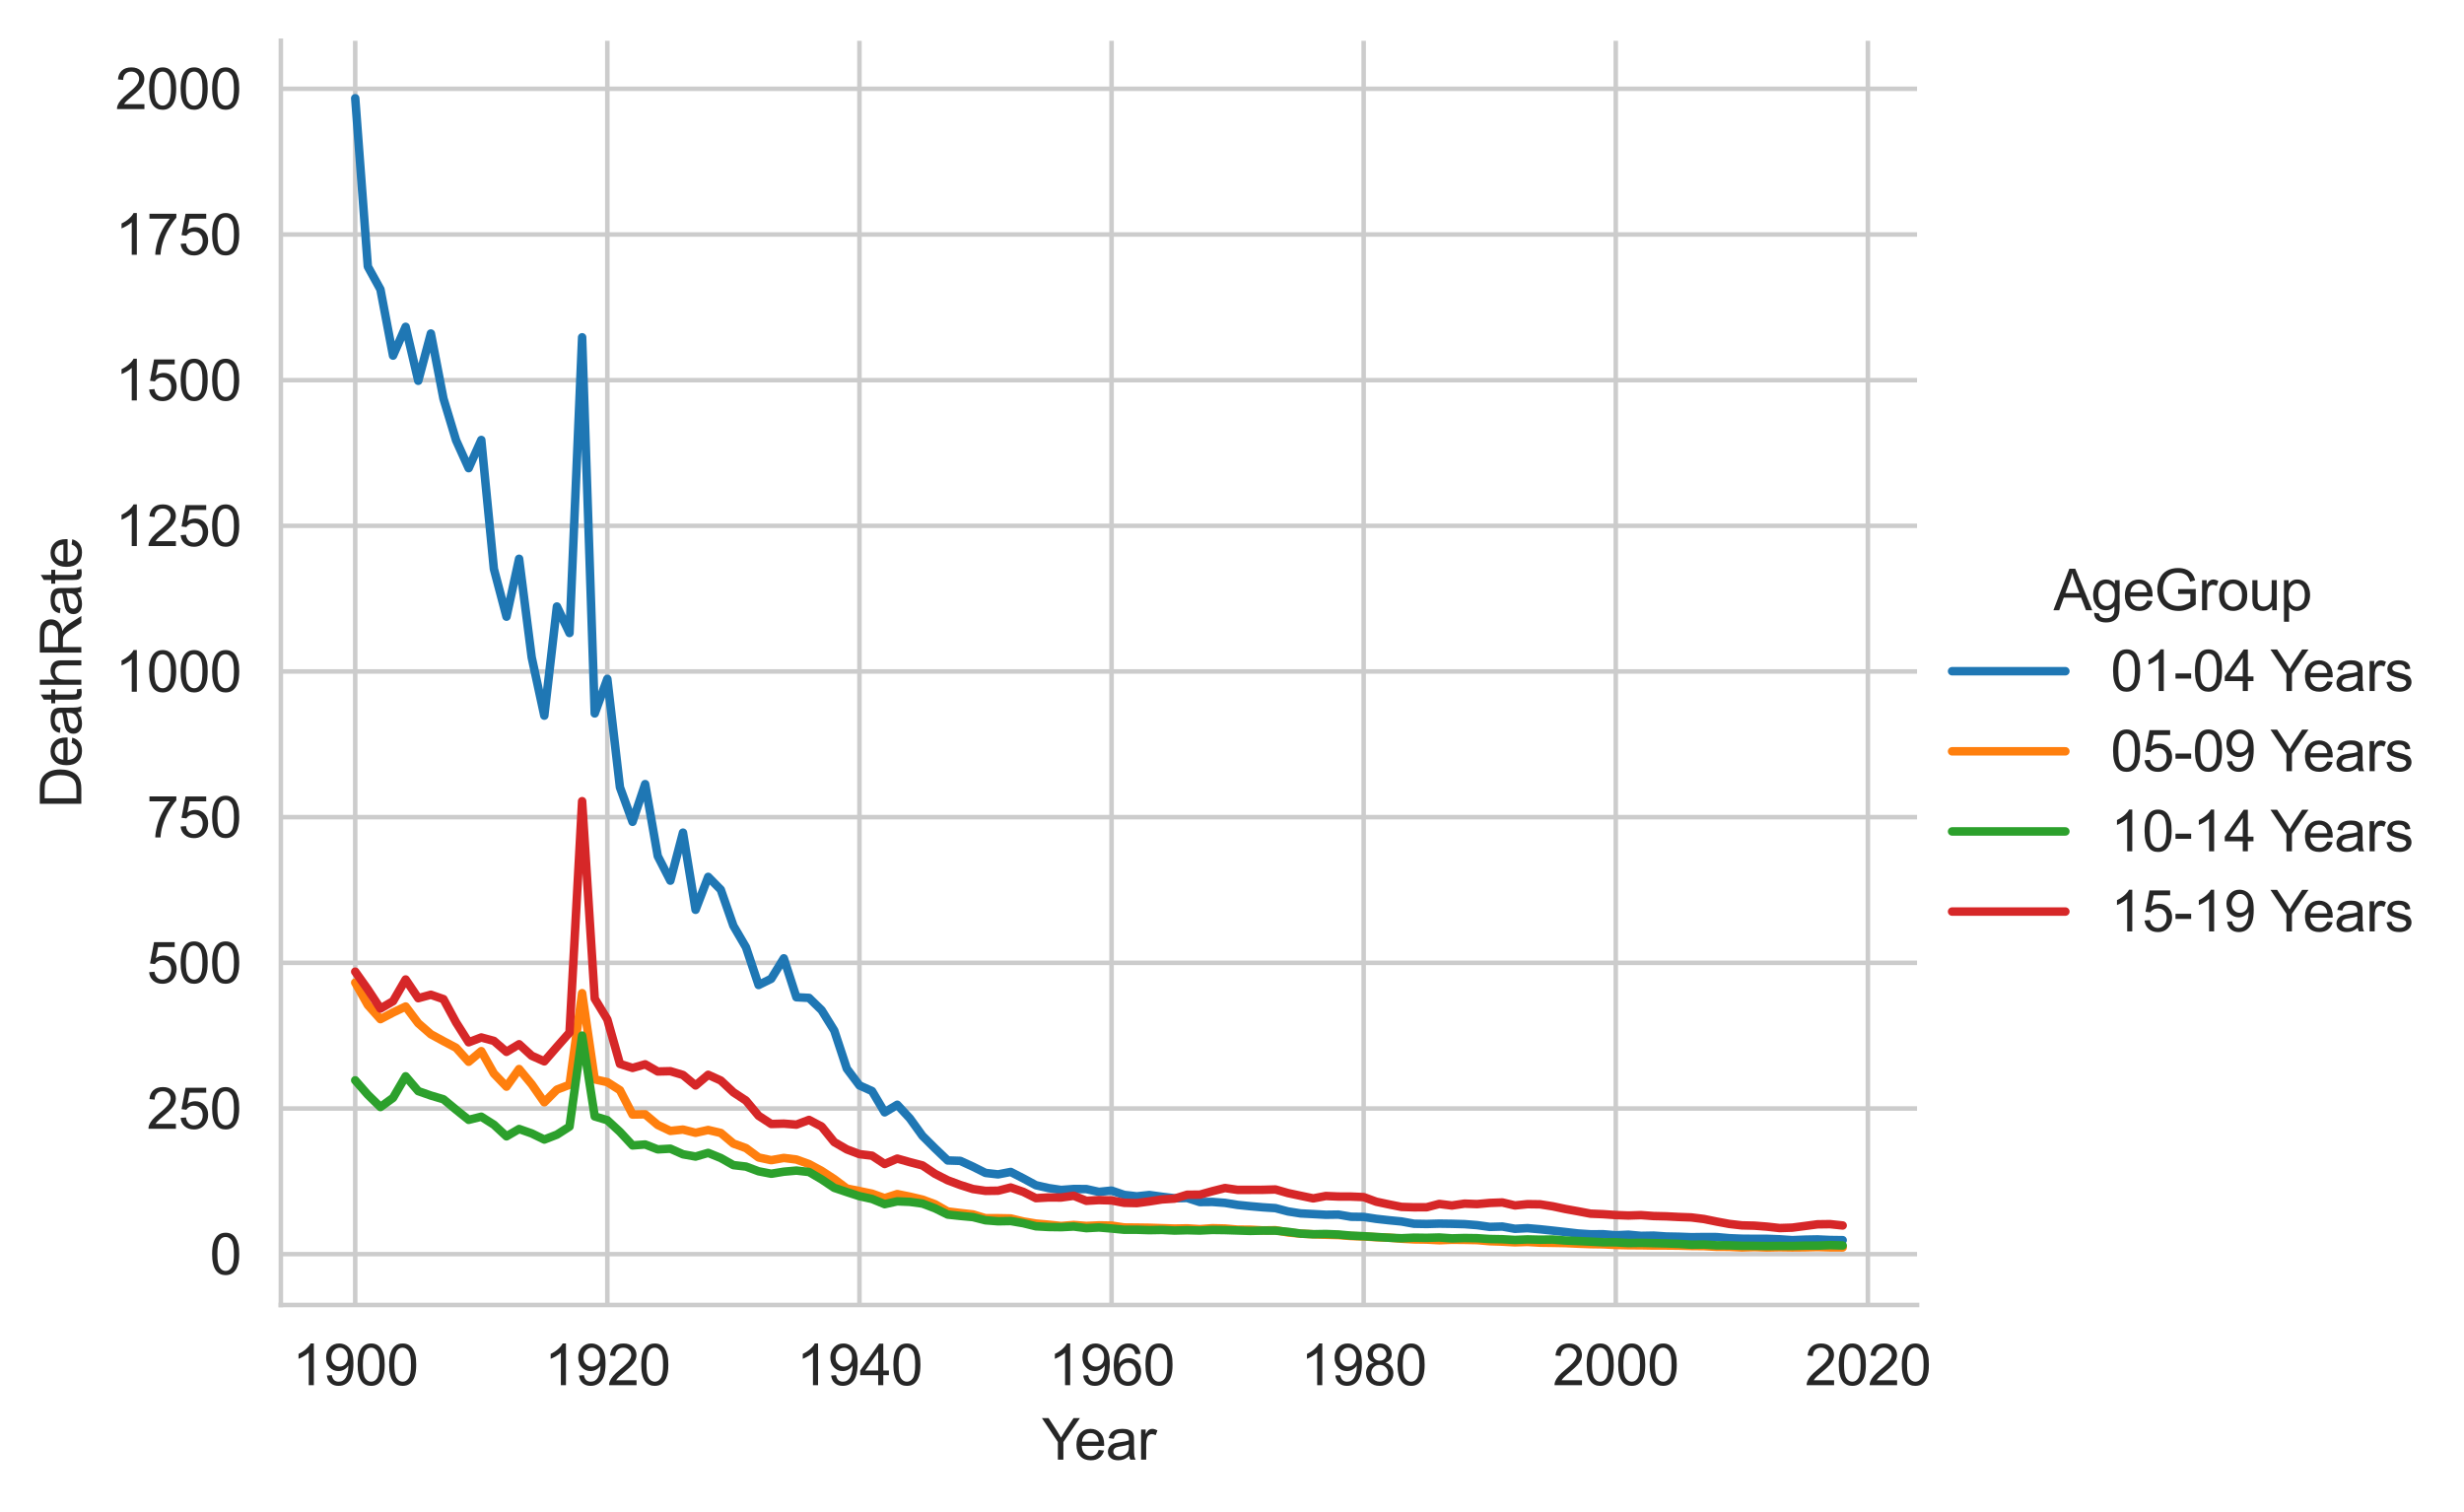 <?xml version="1.0" encoding="utf-8" standalone="no"?>
<!DOCTYPE svg PUBLIC "-//W3C//DTD SVG 1.1//EN"
  "http://www.w3.org/Graphics/SVG/1.1/DTD/svg11.dtd">
<svg xmlns:xlink="http://www.w3.org/1999/xlink" width="435.058pt" height="266.891pt" viewBox="0 0 435.058 266.891" xmlns="http://www.w3.org/2000/svg" version="1.1">
 <defs>
  <style type="text/css">*{stroke-linejoin: round; stroke-linecap: butt}</style>
 </defs>
 <g id="figure_1">
  <g id="patch_1">
   <path d="M 0 266.891 
L 435.058 266.891 
L 435.058 0 
L 0 0 
z
" style="fill: #ffffff"/>
  </g>
  <g id="axes_1">
   <g id="patch_2">
    <path d="M 49.589 230.4 
L 338.484 230.4 
L 338.484 7.2 
L 49.589 7.2 
z
" style="fill: #ffffff"/>
   </g>
   <g id="matplotlib.axis_1">
    <g id="xtick_1">
     <g id="line2d_1">
      <path d="M 62.721 230.4 
L 62.721 7.2 
" clip-path="url(#pea7ffca000)" style="fill: none; stroke: #cccccc; stroke-width: 0.8; stroke-linecap: round"/>
     </g>
     <g id="text_1">
      <!-- 1900 -->
      <g style="fill: #262626" transform="translate(51.599 244.558)scale(0.1 -0.1)">
       <defs>
        <path id="ArialMT-31" d="M 2384 0 
L 1822 0 
L 1822 3584 
Q 1619 3391 1289 3197 
Q 959 3003 697 2906 
L 697 3450 
Q 1169 3672 1522 3987 
Q 1875 4303 2022 4600 
L 2384 4600 
L 2384 0 
z
" transform="scale(0.016)"/>
        <path id="ArialMT-39" d="M 350 1059 
L 891 1109 
Q 959 728 1153 556 
Q 1347 384 1650 384 
Q 1909 384 2104 503 
Q 2300 622 2425 820 
Q 2550 1019 2634 1356 
Q 2719 1694 2719 2044 
Q 2719 2081 2716 2156 
Q 2547 1888 2255 1720 
Q 1963 1553 1622 1553 
Q 1053 1553 659 1965 
Q 266 2378 266 3053 
Q 266 3750 677 4175 
Q 1088 4600 1706 4600 
Q 2153 4600 2523 4359 
Q 2894 4119 3086 3673 
Q 3278 3228 3278 2384 
Q 3278 1506 3087 986 
Q 2897 466 2520 194 
Q 2144 -78 1638 -78 
Q 1100 -78 759 220 
Q 419 519 350 1059 
z
M 2653 3081 
Q 2653 3566 2395 3850 
Q 2138 4134 1775 4134 
Q 1400 4134 1122 3828 
Q 844 3522 844 3034 
Q 844 2597 1108 2323 
Q 1372 2050 1759 2050 
Q 2150 2050 2401 2323 
Q 2653 2597 2653 3081 
z
" transform="scale(0.016)"/>
        <path id="ArialMT-30" d="M 266 2259 
Q 266 3072 433 3567 
Q 600 4063 929 4331 
Q 1259 4600 1759 4600 
Q 2128 4600 2406 4451 
Q 2684 4303 2865 4023 
Q 3047 3744 3150 3342 
Q 3253 2941 3253 2259 
Q 3253 1453 3087 958 
Q 2922 463 2592 192 
Q 2263 -78 1759 -78 
Q 1097 -78 719 397 
Q 266 969 266 2259 
z
M 844 2259 
Q 844 1131 1108 757 
Q 1372 384 1759 384 
Q 2147 384 2411 759 
Q 2675 1134 2675 2259 
Q 2675 3391 2411 3762 
Q 2147 4134 1753 4134 
Q 1366 4134 1134 3806 
Q 844 3388 844 2259 
z
" transform="scale(0.016)"/>
       </defs>
       <use xlink:href="#ArialMT-31"/>
       <use xlink:href="#ArialMT-39" x="55.615"/>
       <use xlink:href="#ArialMT-30" x="111.23"/>
       <use xlink:href="#ArialMT-30" x="166.846"/>
      </g>
     </g>
    </g>
    <g id="xtick_2">
     <g id="line2d_2">
      <path d="M 107.234 230.4 
L 107.234 7.2 
" clip-path="url(#pea7ffca000)" style="fill: none; stroke: #cccccc; stroke-width: 0.8; stroke-linecap: round"/>
     </g>
     <g id="text_2">
      <!-- 1920 -->
      <g style="fill: #262626" transform="translate(96.113 244.558)scale(0.1 -0.1)">
       <defs>
        <path id="ArialMT-32" d="M 3222 541 
L 3222 0 
L 194 0 
Q 188 203 259 391 
Q 375 700 629 1000 
Q 884 1300 1366 1694 
Q 2113 2306 2375 2664 
Q 2638 3022 2638 3341 
Q 2638 3675 2398 3904 
Q 2159 4134 1775 4134 
Q 1369 4134 1125 3890 
Q 881 3647 878 3216 
L 300 3275 
Q 359 3922 746 4261 
Q 1134 4600 1788 4600 
Q 2447 4600 2831 4234 
Q 3216 3869 3216 3328 
Q 3216 3053 3103 2787 
Q 2991 2522 2730 2228 
Q 2469 1934 1863 1422 
Q 1356 997 1212 845 
Q 1069 694 975 541 
L 3222 541 
z
" transform="scale(0.016)"/>
       </defs>
       <use xlink:href="#ArialMT-31"/>
       <use xlink:href="#ArialMT-39" x="55.615"/>
       <use xlink:href="#ArialMT-32" x="111.23"/>
       <use xlink:href="#ArialMT-30" x="166.846"/>
      </g>
     </g>
    </g>
    <g id="xtick_3">
     <g id="line2d_3">
      <path d="M 151.748 230.4 
L 151.748 7.2 
" clip-path="url(#pea7ffca000)" style="fill: none; stroke: #cccccc; stroke-width: 0.8; stroke-linecap: round"/>
     </g>
     <g id="text_3">
      <!-- 1940 -->
      <g style="fill: #262626" transform="translate(140.626 244.558)scale(0.1 -0.1)">
       <defs>
        <path id="ArialMT-34" d="M 2069 0 
L 2069 1097 
L 81 1097 
L 81 1613 
L 2172 4581 
L 2631 4581 
L 2631 1613 
L 3250 1613 
L 3250 1097 
L 2631 1097 
L 2631 0 
L 2069 0 
z
M 2069 1613 
L 2069 3678 
L 634 1613 
L 2069 1613 
z
" transform="scale(0.016)"/>
       </defs>
       <use xlink:href="#ArialMT-31"/>
       <use xlink:href="#ArialMT-39" x="55.615"/>
       <use xlink:href="#ArialMT-34" x="111.23"/>
       <use xlink:href="#ArialMT-30" x="166.846"/>
      </g>
     </g>
    </g>
    <g id="xtick_4">
     <g id="line2d_4">
      <path d="M 196.262 230.4 
L 196.262 7.2 
" clip-path="url(#pea7ffca000)" style="fill: none; stroke: #cccccc; stroke-width: 0.8; stroke-linecap: round"/>
     </g>
     <g id="text_4">
      <!-- 1960 -->
      <g style="fill: #262626" transform="translate(185.14 244.558)scale(0.1 -0.1)">
       <defs>
        <path id="ArialMT-36" d="M 3184 3459 
L 2625 3416 
Q 2550 3747 2413 3897 
Q 2184 4138 1850 4138 
Q 1581 4138 1378 3988 
Q 1113 3794 959 3422 
Q 806 3050 800 2363 
Q 1003 2672 1297 2822 
Q 1591 2972 1913 2972 
Q 2475 2972 2870 2558 
Q 3266 2144 3266 1488 
Q 3266 1056 3080 686 
Q 2894 316 2569 119 
Q 2244 -78 1831 -78 
Q 1128 -78 684 439 
Q 241 956 241 2144 
Q 241 3472 731 4075 
Q 1159 4600 1884 4600 
Q 2425 4600 2770 4297 
Q 3116 3994 3184 3459 
z
M 888 1484 
Q 888 1194 1011 928 
Q 1134 663 1356 523 
Q 1578 384 1822 384 
Q 2178 384 2434 671 
Q 2691 959 2691 1453 
Q 2691 1928 2437 2201 
Q 2184 2475 1800 2475 
Q 1419 2475 1153 2201 
Q 888 1928 888 1484 
z
" transform="scale(0.016)"/>
       </defs>
       <use xlink:href="#ArialMT-31"/>
       <use xlink:href="#ArialMT-39" x="55.615"/>
       <use xlink:href="#ArialMT-36" x="111.23"/>
       <use xlink:href="#ArialMT-30" x="166.846"/>
      </g>
     </g>
    </g>
    <g id="xtick_5">
     <g id="line2d_5">
      <path d="M 240.776 230.4 
L 240.776 7.2 
" clip-path="url(#pea7ffca000)" style="fill: none; stroke: #cccccc; stroke-width: 0.8; stroke-linecap: round"/>
     </g>
     <g id="text_5">
      <!-- 1980 -->
      <g style="fill: #262626" transform="translate(229.654 244.558)scale(0.1 -0.1)">
       <defs>
        <path id="ArialMT-38" d="M 1131 2484 
Q 781 2613 612 2850 
Q 444 3088 444 3419 
Q 444 3919 803 4259 
Q 1163 4600 1759 4600 
Q 2359 4600 2725 4251 
Q 3091 3903 3091 3403 
Q 3091 3084 2923 2848 
Q 2756 2613 2416 2484 
Q 2838 2347 3058 2040 
Q 3278 1734 3278 1309 
Q 3278 722 2862 322 
Q 2447 -78 1769 -78 
Q 1091 -78 675 323 
Q 259 725 259 1325 
Q 259 1772 486 2073 
Q 713 2375 1131 2484 
z
M 1019 3438 
Q 1019 3113 1228 2906 
Q 1438 2700 1772 2700 
Q 2097 2700 2305 2904 
Q 2513 3109 2513 3406 
Q 2513 3716 2298 3927 
Q 2084 4138 1766 4138 
Q 1444 4138 1231 3931 
Q 1019 3725 1019 3438 
z
M 838 1322 
Q 838 1081 952 856 
Q 1066 631 1291 507 
Q 1516 384 1775 384 
Q 2178 384 2440 643 
Q 2703 903 2703 1303 
Q 2703 1709 2433 1975 
Q 2163 2241 1756 2241 
Q 1359 2241 1098 1978 
Q 838 1716 838 1322 
z
" transform="scale(0.016)"/>
       </defs>
       <use xlink:href="#ArialMT-31"/>
       <use xlink:href="#ArialMT-39" x="55.615"/>
       <use xlink:href="#ArialMT-38" x="111.23"/>
       <use xlink:href="#ArialMT-30" x="166.846"/>
      </g>
     </g>
    </g>
    <g id="xtick_6">
     <g id="line2d_6">
      <path d="M 285.29 230.4 
L 285.29 7.2 
" clip-path="url(#pea7ffca000)" style="fill: none; stroke: #cccccc; stroke-width: 0.8; stroke-linecap: round"/>
     </g>
     <g id="text_6">
      <!-- 2000 -->
      <g style="fill: #262626" transform="translate(274.168 244.558)scale(0.1 -0.1)">
       <use xlink:href="#ArialMT-32"/>
       <use xlink:href="#ArialMT-30" x="55.615"/>
       <use xlink:href="#ArialMT-30" x="111.23"/>
       <use xlink:href="#ArialMT-30" x="166.846"/>
      </g>
     </g>
    </g>
    <g id="xtick_7">
     <g id="line2d_7">
      <path d="M 329.804 230.4 
L 329.804 7.2 
" clip-path="url(#pea7ffca000)" style="fill: none; stroke: #cccccc; stroke-width: 0.8; stroke-linecap: round"/>
     </g>
     <g id="text_7">
      <!-- 2020 -->
      <g style="fill: #262626" transform="translate(318.682 244.558)scale(0.1 -0.1)">
       <use xlink:href="#ArialMT-32"/>
       <use xlink:href="#ArialMT-30" x="55.615"/>
       <use xlink:href="#ArialMT-32" x="111.23"/>
       <use xlink:href="#ArialMT-30" x="166.846"/>
      </g>
     </g>
    </g>
    <g id="text_8">
     <!-- Year -->
     <g style="fill: #262626" transform="translate(183.932 257.703)scale(0.1 -0.1)">
      <defs>
       <path id="ArialMT-59" d="M 1784 0 
L 1784 1941 
L 19 4581 
L 756 4581 
L 1659 3200 
Q 1909 2813 2125 2425 
Q 2331 2784 2625 3234 
L 3513 4581 
L 4219 4581 
L 2391 1941 
L 2391 0 
L 1784 0 
z
" transform="scale(0.016)"/>
       <path id="ArialMT-65" d="M 2694 1069 
L 3275 997 
Q 3138 488 2766 206 
Q 2394 -75 1816 -75 
Q 1088 -75 661 373 
Q 234 822 234 1631 
Q 234 2469 665 2931 
Q 1097 3394 1784 3394 
Q 2450 3394 2872 2941 
Q 3294 2488 3294 1666 
Q 3294 1616 3291 1516 
L 816 1516 
Q 847 969 1125 678 
Q 1403 388 1819 388 
Q 2128 388 2347 550 
Q 2566 713 2694 1069 
z
M 847 1978 
L 2700 1978 
Q 2663 2397 2488 2606 
Q 2219 2931 1791 2931 
Q 1403 2931 1139 2672 
Q 875 2413 847 1978 
z
" transform="scale(0.016)"/>
       <path id="ArialMT-61" d="M 2588 409 
Q 2275 144 1986 34 
Q 1697 -75 1366 -75 
Q 819 -75 525 192 
Q 231 459 231 875 
Q 231 1119 342 1320 
Q 453 1522 633 1644 
Q 813 1766 1038 1828 
Q 1203 1872 1538 1913 
Q 2219 1994 2541 2106 
Q 2544 2222 2544 2253 
Q 2544 2597 2384 2738 
Q 2169 2928 1744 2928 
Q 1347 2928 1158 2789 
Q 969 2650 878 2297 
L 328 2372 
Q 403 2725 575 2942 
Q 747 3159 1072 3276 
Q 1397 3394 1825 3394 
Q 2250 3394 2515 3294 
Q 2781 3194 2906 3042 
Q 3031 2891 3081 2659 
Q 3109 2516 3109 2141 
L 3109 1391 
Q 3109 606 3145 398 
Q 3181 191 3288 0 
L 2700 0 
Q 2613 175 2588 409 
z
M 2541 1666 
Q 2234 1541 1622 1453 
Q 1275 1403 1131 1340 
Q 988 1278 909 1158 
Q 831 1038 831 891 
Q 831 666 1001 516 
Q 1172 366 1500 366 
Q 1825 366 2078 508 
Q 2331 650 2450 897 
Q 2541 1088 2541 1459 
L 2541 1666 
z
" transform="scale(0.016)"/>
       <path id="ArialMT-72" d="M 416 0 
L 416 3319 
L 922 3319 
L 922 2816 
Q 1116 3169 1280 3281 
Q 1444 3394 1641 3394 
Q 1925 3394 2219 3213 
L 2025 2691 
Q 1819 2813 1613 2813 
Q 1428 2813 1281 2702 
Q 1134 2591 1072 2394 
Q 978 2094 978 1738 
L 978 0 
L 416 0 
z
" transform="scale(0.016)"/>
      </defs>
      <use xlink:href="#ArialMT-59"/>
      <use xlink:href="#ArialMT-65" x="57.574"/>
      <use xlink:href="#ArialMT-61" x="113.189"/>
      <use xlink:href="#ArialMT-72" x="168.805"/>
     </g>
    </g>
   </g>
   <g id="matplotlib.axis_2">
    <g id="ytick_1">
     <g id="line2d_8">
      <path d="M 49.589 221.427 
L 338.484 221.427 
" clip-path="url(#pea7ffca000)" style="fill: none; stroke: #cccccc; stroke-width: 0.8; stroke-linecap: round"/>
     </g>
     <g id="text_9">
      <!-- 0 -->
      <g style="fill: #262626" transform="translate(37.028 225.006)scale(0.1 -0.1)">
       <use xlink:href="#ArialMT-30"/>
      </g>
     </g>
    </g>
    <g id="ytick_2">
     <g id="line2d_9">
      <path d="M 49.589 195.709 
L 338.484 195.709 
" clip-path="url(#pea7ffca000)" style="fill: none; stroke: #cccccc; stroke-width: 0.8; stroke-linecap: round"/>
     </g>
     <g id="text_10">
      <!-- 250 -->
      <g style="fill: #262626" transform="translate(25.906 199.288)scale(0.1 -0.1)">
       <defs>
        <path id="ArialMT-35" d="M 266 1200 
L 856 1250 
Q 922 819 1161 601 
Q 1400 384 1738 384 
Q 2144 384 2425 690 
Q 2706 997 2706 1503 
Q 2706 1984 2436 2262 
Q 2166 2541 1728 2541 
Q 1456 2541 1237 2417 
Q 1019 2294 894 2097 
L 366 2166 
L 809 4519 
L 3088 4519 
L 3088 3981 
L 1259 3981 
L 1013 2750 
Q 1425 3038 1878 3038 
Q 2478 3038 2890 2622 
Q 3303 2206 3303 1553 
Q 3303 931 2941 478 
Q 2500 -78 1738 -78 
Q 1113 -78 717 272 
Q 322 622 266 1200 
z
" transform="scale(0.016)"/>
       </defs>
       <use xlink:href="#ArialMT-32"/>
       <use xlink:href="#ArialMT-35" x="55.615"/>
       <use xlink:href="#ArialMT-30" x="111.23"/>
      </g>
     </g>
    </g>
    <g id="ytick_3">
     <g id="line2d_10">
      <path d="M 49.589 169.99 
L 338.484 169.99 
" clip-path="url(#pea7ffca000)" style="fill: none; stroke: #cccccc; stroke-width: 0.8; stroke-linecap: round"/>
     </g>
     <g id="text_11">
      <!-- 500 -->
      <g style="fill: #262626" transform="translate(25.906 173.569)scale(0.1 -0.1)">
       <use xlink:href="#ArialMT-35"/>
       <use xlink:href="#ArialMT-30" x="55.615"/>
       <use xlink:href="#ArialMT-30" x="111.23"/>
      </g>
     </g>
    </g>
    <g id="ytick_4">
     <g id="line2d_11">
      <path d="M 49.589 144.272 
L 338.484 144.272 
" clip-path="url(#pea7ffca000)" style="fill: none; stroke: #cccccc; stroke-width: 0.8; stroke-linecap: round"/>
     </g>
     <g id="text_12">
      <!-- 750 -->
      <g style="fill: #262626" transform="translate(25.906 147.851)scale(0.1 -0.1)">
       <defs>
        <path id="ArialMT-37" d="M 303 3981 
L 303 4522 
L 3269 4522 
L 3269 4084 
Q 2831 3619 2401 2847 
Q 1972 2075 1738 1259 
Q 1569 684 1522 0 
L 944 0 
Q 953 541 1156 1306 
Q 1359 2072 1739 2783 
Q 2119 3494 2547 3981 
L 303 3981 
z
" transform="scale(0.016)"/>
       </defs>
       <use xlink:href="#ArialMT-37"/>
       <use xlink:href="#ArialMT-35" x="55.615"/>
       <use xlink:href="#ArialMT-30" x="111.23"/>
      </g>
     </g>
    </g>
    <g id="ytick_5">
     <g id="line2d_12">
      <path d="M 49.589 118.553 
L 338.484 118.553 
" clip-path="url(#pea7ffca000)" style="fill: none; stroke: #cccccc; stroke-width: 0.8; stroke-linecap: round"/>
     </g>
     <g id="text_13">
      <!-- 1000 -->
      <g style="fill: #262626" transform="translate(20.345 122.132)scale(0.1 -0.1)">
       <use xlink:href="#ArialMT-31"/>
       <use xlink:href="#ArialMT-30" x="55.615"/>
       <use xlink:href="#ArialMT-30" x="111.23"/>
       <use xlink:href="#ArialMT-30" x="166.846"/>
      </g>
     </g>
    </g>
    <g id="ytick_6">
     <g id="line2d_13">
      <path d="M 49.589 92.835 
L 338.484 92.835 
" clip-path="url(#pea7ffca000)" style="fill: none; stroke: #cccccc; stroke-width: 0.8; stroke-linecap: round"/>
     </g>
     <g id="text_14">
      <!-- 1250 -->
      <g style="fill: #262626" transform="translate(20.345 96.413)scale(0.1 -0.1)">
       <use xlink:href="#ArialMT-31"/>
       <use xlink:href="#ArialMT-32" x="55.615"/>
       <use xlink:href="#ArialMT-35" x="111.23"/>
       <use xlink:href="#ArialMT-30" x="166.846"/>
      </g>
     </g>
    </g>
    <g id="ytick_7">
     <g id="line2d_14">
      <path d="M 49.589 67.116 
L 338.484 67.116 
" clip-path="url(#pea7ffca000)" style="fill: none; stroke: #cccccc; stroke-width: 0.8; stroke-linecap: round"/>
     </g>
     <g id="text_15">
      <!-- 1500 -->
      <g style="fill: #262626" transform="translate(20.345 70.695)scale(0.1 -0.1)">
       <use xlink:href="#ArialMT-31"/>
       <use xlink:href="#ArialMT-35" x="55.615"/>
       <use xlink:href="#ArialMT-30" x="111.23"/>
       <use xlink:href="#ArialMT-30" x="166.846"/>
      </g>
     </g>
    </g>
    <g id="ytick_8">
     <g id="line2d_15">
      <path d="M 49.589 41.397 
L 338.484 41.397 
" clip-path="url(#pea7ffca000)" style="fill: none; stroke: #cccccc; stroke-width: 0.8; stroke-linecap: round"/>
     </g>
     <g id="text_16">
      <!-- 1750 -->
      <g style="fill: #262626" transform="translate(20.345 44.976)scale(0.1 -0.1)">
       <use xlink:href="#ArialMT-31"/>
       <use xlink:href="#ArialMT-37" x="55.615"/>
       <use xlink:href="#ArialMT-35" x="111.23"/>
       <use xlink:href="#ArialMT-30" x="166.846"/>
      </g>
     </g>
    </g>
    <g id="ytick_9">
     <g id="line2d_16">
      <path d="M 49.589 15.679 
L 338.484 15.679 
" clip-path="url(#pea7ffca000)" style="fill: none; stroke: #cccccc; stroke-width: 0.8; stroke-linecap: round"/>
     </g>
     <g id="text_17">
      <!-- 2000 -->
      <g style="fill: #262626" transform="translate(20.345 19.258)scale(0.1 -0.1)">
       <use xlink:href="#ArialMT-32"/>
       <use xlink:href="#ArialMT-30" x="55.615"/>
       <use xlink:href="#ArialMT-30" x="111.23"/>
       <use xlink:href="#ArialMT-30" x="166.846"/>
      </g>
     </g>
    </g>
    <g id="text_18">
     <!-- DeathRate -->
     <g style="fill: #262626" transform="translate(14.358 142.702)rotate(-90)scale(0.1 -0.1)">
      <defs>
       <path id="ArialMT-44" d="M 494 0 
L 494 4581 
L 2072 4581 
Q 2606 4581 2888 4516 
Q 3281 4425 3559 4188 
Q 3922 3881 4101 3404 
Q 4281 2928 4281 2316 
Q 4281 1794 4159 1391 
Q 4038 988 3847 723 
Q 3656 459 3429 307 
Q 3203 156 2883 78 
Q 2563 0 2147 0 
L 494 0 
z
M 1100 541 
L 2078 541 
Q 2531 541 2789 625 
Q 3047 709 3200 863 
Q 3416 1078 3536 1442 
Q 3656 1806 3656 2325 
Q 3656 3044 3420 3430 
Q 3184 3816 2847 3947 
Q 2603 4041 2063 4041 
L 1100 4041 
L 1100 541 
z
" transform="scale(0.016)"/>
       <path id="ArialMT-74" d="M 1650 503 
L 1731 6 
Q 1494 -44 1306 -44 
Q 1000 -44 831 53 
Q 663 150 594 308 
Q 525 466 525 972 
L 525 2881 
L 113 2881 
L 113 3319 
L 525 3319 
L 525 4141 
L 1084 4478 
L 1084 3319 
L 1650 3319 
L 1650 2881 
L 1084 2881 
L 1084 941 
Q 1084 700 1114 631 
Q 1144 563 1211 522 
Q 1278 481 1403 481 
Q 1497 481 1650 503 
z
" transform="scale(0.016)"/>
       <path id="ArialMT-68" d="M 422 0 
L 422 4581 
L 984 4581 
L 984 2938 
Q 1378 3394 1978 3394 
Q 2347 3394 2619 3248 
Q 2891 3103 3008 2847 
Q 3125 2591 3125 2103 
L 3125 0 
L 2563 0 
L 2563 2103 
Q 2563 2525 2380 2717 
Q 2197 2909 1863 2909 
Q 1613 2909 1392 2779 
Q 1172 2650 1078 2428 
Q 984 2206 984 1816 
L 984 0 
L 422 0 
z
" transform="scale(0.016)"/>
       <path id="ArialMT-52" d="M 503 0 
L 503 4581 
L 2534 4581 
Q 3147 4581 3465 4457 
Q 3784 4334 3975 4021 
Q 4166 3709 4166 3331 
Q 4166 2844 3850 2509 
Q 3534 2175 2875 2084 
Q 3116 1969 3241 1856 
Q 3506 1613 3744 1247 
L 4541 0 
L 3778 0 
L 3172 953 
Q 2906 1366 2734 1584 
Q 2563 1803 2427 1890 
Q 2291 1978 2150 2013 
Q 2047 2034 1813 2034 
L 1109 2034 
L 1109 0 
L 503 0 
z
M 1109 2559 
L 2413 2559 
Q 2828 2559 3062 2645 
Q 3297 2731 3419 2920 
Q 3541 3109 3541 3331 
Q 3541 3656 3305 3865 
Q 3069 4075 2559 4075 
L 1109 4075 
L 1109 2559 
z
" transform="scale(0.016)"/>
      </defs>
      <use xlink:href="#ArialMT-44"/>
      <use xlink:href="#ArialMT-65" x="72.217"/>
      <use xlink:href="#ArialMT-61" x="127.832"/>
      <use xlink:href="#ArialMT-74" x="183.447"/>
      <use xlink:href="#ArialMT-68" x="211.23"/>
      <use xlink:href="#ArialMT-52" x="266.846"/>
      <use xlink:href="#ArialMT-61" x="339.062"/>
      <use xlink:href="#ArialMT-74" x="394.678"/>
      <use xlink:href="#ArialMT-65" x="422.461"/>
     </g>
    </g>
   </g>
   <g id="line2d_17">
    <path d="M 62.721 17.345 
L 64.946 47.056 
L 67.172 51.098 
L 69.398 62.785 
L 71.623 57.703 
L 73.849 67.229 
L 76.075 58.886 
L 78.3 70.377 
L 80.526 77.733 
L 82.752 82.66 
L 84.978 77.681 
L 87.203 100.447 
L 89.429 108.873 
L 91.655 98.657 
L 93.88 116.064 
L 96.106 126.351 
L 98.332 107.083 
L 100.557 111.763 
L 102.783 59.555 
L 105.009 125.96 
L 107.234 119.87 
L 109.46 139.004 
L 111.686 145.095 
L 113.912 138.439 
L 116.137 151.144 
L 118.363 155.485 
L 120.589 147.008 
L 122.814 160.629 
L 125.04 154.816 
L 127.266 157.079 
L 129.491 163.447 
L 131.717 167.254 
L 133.943 173.91 
L 136.168 172.809 
L 138.394 169.198 
L 140.62 176.07 
L 142.846 176.183 
L 145.071 178.354 
L 147.297 181.944 
L 149.523 188.682 
L 151.748 191.635 
L 153.974 192.633 
L 156.2 196.388 
L 158.425 195.05 
L 160.651 197.458 
L 162.877 200.544 
L 165.102 202.756 
L 167.328 204.885 
L 169.554 204.957 
L 171.78 205.976 
L 174.005 207.087 
L 176.231 207.344 
L 178.457 206.912 
L 180.682 208.054 
L 182.908 209.257 
L 185.134 209.761 
L 187.359 210.091 
L 189.585 209.926 
L 191.811 209.936 
L 194.036 210.43 
L 196.262 210.204 
L 198.488 210.965 
L 200.714 211.222 
L 202.939 210.986 
L 205.165 211.294 
L 207.391 211.562 
L 209.616 211.51 
L 211.842 212.23 
L 214.068 212.21 
L 216.293 212.374 
L 218.519 212.734 
L 220.745 212.961 
L 222.97 213.156 
L 225.196 213.3 
L 227.422 213.887 
L 229.648 214.236 
L 231.873 214.35 
L 234.099 214.473 
L 236.325 214.442 
L 238.55 214.823 
L 240.776 214.854 
L 243.002 215.193 
L 245.227 215.44 
L 247.453 215.656 
L 249.679 216.057 
L 251.904 216.098 
L 254.13 216.037 
L 256.356 216.068 
L 258.581 216.129 
L 260.807 216.304 
L 263.033 216.613 
L 265.259 216.551 
L 267.484 216.952 
L 269.71 216.839 
L 271.936 217.035 
L 274.161 217.271 
L 276.387 217.518 
L 278.613 217.775 
L 280.838 217.919 
L 283.064 217.909 
L 285.29 218.094 
L 287.515 217.991 
L 289.741 218.197 
L 291.967 218.156 
L 294.193 218.31 
L 296.418 218.351 
L 298.644 218.434 
L 300.87 218.403 
L 303.095 218.413 
L 305.321 218.609 
L 307.547 218.701 
L 309.772 218.722 
L 311.998 218.722 
L 314.224 218.804 
L 316.449 218.958 
L 318.675 218.866 
L 320.901 218.825 
L 323.127 218.927 
L 325.352 218.958 
" clip-path="url(#pea7ffca000)" style="fill: none; stroke: #1f77b4; stroke-width: 1.5; stroke-linecap: round"/>
   </g>
   <g id="line2d_18">
    <path d="M 62.721 173.478 
L 64.946 177.438 
L 67.172 179.938 
L 69.398 178.765 
L 71.623 177.706 
L 73.849 180.658 
L 76.075 182.603 
L 78.3 183.816 
L 80.526 184.989 
L 82.752 187.458 
L 84.978 185.586 
L 87.203 189.536 
L 89.429 191.851 
L 91.655 188.744 
L 93.88 191.429 
L 96.106 194.618 
L 98.332 192.376 
L 100.557 191.522 
L 102.783 175.35 
L 105.009 190.565 
L 107.234 191.059 
L 109.46 192.479 
L 111.686 196.779 
L 113.912 196.738 
L 116.137 198.62 
L 118.363 199.669 
L 120.589 199.433 
L 122.814 199.999 
L 125.04 199.505 
L 127.266 200.029 
L 129.491 201.902 
L 131.717 202.704 
L 133.943 204.36 
L 136.168 204.834 
L 138.394 204.443 
L 140.62 204.721 
L 142.846 205.523 
L 145.071 206.727 
L 147.297 208.177 
L 149.523 209.844 
L 151.748 210.286 
L 153.974 210.749 
L 156.2 211.541 
L 158.425 210.821 
L 160.651 211.274 
L 162.877 211.798 
L 165.102 212.621 
L 167.328 213.887 
L 169.554 214.164 
L 171.78 214.411 
L 174.005 215.08 
L 176.231 215.08 
L 178.457 215.121 
L 180.682 215.656 
L 182.908 216.026 
L 185.134 216.222 
L 187.359 216.458 
L 189.585 216.273 
L 191.811 216.448 
L 194.036 216.345 
L 196.262 216.386 
L 198.488 216.716 
L 200.714 216.736 
L 202.939 216.767 
L 205.165 216.839 
L 207.391 216.911 
L 209.616 216.87 
L 211.842 217.014 
L 214.068 216.849 
L 216.293 216.901 
L 218.519 217.096 
L 220.745 217.107 
L 222.97 217.23 
L 225.196 217.199 
L 227.422 217.6 
L 229.648 217.806 
L 231.873 217.919 
L 234.099 218.002 
L 236.325 218.063 
L 238.55 218.228 
L 240.776 218.3 
L 243.002 218.434 
L 245.227 218.516 
L 247.453 218.701 
L 249.679 218.825 
L 251.904 218.855 
L 254.13 218.969 
L 256.356 218.886 
L 258.581 218.907 
L 260.807 218.948 
L 263.033 219.144 
L 265.259 219.216 
L 267.484 219.339 
L 269.71 219.267 
L 271.936 219.401 
L 274.161 219.432 
L 276.387 219.473 
L 278.613 219.576 
L 280.838 219.658 
L 283.064 219.689 
L 285.29 219.802 
L 287.515 219.853 
L 289.741 219.864 
L 291.967 219.905 
L 294.193 219.905 
L 296.418 219.925 
L 298.644 219.987 
L 300.87 220.008 
L 303.095 220.131 
L 305.321 220.141 
L 307.547 220.244 
L 309.772 220.183 
L 311.998 220.255 
L 314.224 220.213 
L 316.449 220.244 
L 318.675 220.224 
L 320.901 220.172 
L 323.127 220.234 
L 325.352 220.244 
" clip-path="url(#pea7ffca000)" style="fill: none; stroke: #ff7f0e; stroke-width: 1.5; stroke-linecap: round"/>
   </g>
   <g id="line2d_19">
    <path d="M 62.721 190.74 
L 64.946 193.281 
L 67.172 195.452 
L 69.398 193.836 
L 71.623 190.03 
L 73.849 192.643 
L 76.075 193.425 
L 78.3 194.083 
L 80.526 195.925 
L 82.752 197.715 
L 84.978 197.159 
L 87.203 198.569 
L 89.429 200.626 
L 91.655 199.33 
L 93.88 200.112 
L 96.106 201.192 
L 98.332 200.328 
L 100.557 198.908 
L 102.783 182.839 
L 105.009 197.108 
L 107.234 197.777 
L 109.46 199.834 
L 111.686 202.231 
L 113.912 202.066 
L 116.137 202.931 
L 118.363 202.807 
L 120.589 203.795 
L 122.814 204.196 
L 125.04 203.548 
L 127.266 204.453 
L 129.491 205.708 
L 131.717 205.965 
L 133.943 206.799 
L 136.168 207.231 
L 138.394 206.871 
L 140.62 206.675 
L 142.846 206.922 
L 145.071 208.229 
L 147.297 209.72 
L 149.523 210.471 
L 151.748 211.191 
L 153.974 211.685 
L 156.2 212.601 
L 158.425 212.107 
L 160.651 212.199 
L 162.877 212.498 
L 165.102 213.341 
L 167.328 214.442 
L 169.554 214.679 
L 171.78 214.885 
L 174.005 215.45 
L 176.231 215.625 
L 178.457 215.584 
L 180.682 215.965 
L 182.908 216.51 
L 185.134 216.633 
L 187.359 216.664 
L 189.585 216.551 
L 191.811 216.839 
L 194.036 216.716 
L 196.262 216.901 
L 198.488 217.117 
L 200.714 217.117 
L 202.939 217.189 
L 205.165 217.148 
L 207.391 217.261 
L 209.616 217.199 
L 211.842 217.261 
L 214.068 217.148 
L 216.293 217.179 
L 218.519 217.251 
L 220.745 217.323 
L 222.97 217.271 
L 225.196 217.281 
L 227.422 217.487 
L 229.648 217.796 
L 231.873 217.909 
L 234.099 217.868 
L 236.325 217.96 
L 238.55 218.156 
L 240.776 218.259 
L 243.002 218.393 
L 245.227 218.526 
L 247.453 218.619 
L 249.679 218.516 
L 251.904 218.547 
L 254.13 218.485 
L 256.356 218.639 
L 258.581 218.578 
L 260.807 218.609 
L 263.033 218.753 
L 265.259 218.794 
L 267.484 218.917 
L 269.71 218.825 
L 271.936 218.876 
L 274.161 218.845 
L 276.387 219.02 
L 278.613 219.113 
L 280.838 219.216 
L 283.064 219.329 
L 285.29 219.339 
L 287.515 219.462 
L 289.741 219.432 
L 291.967 219.483 
L 294.193 219.534 
L 296.418 219.606 
L 298.644 219.761 
L 300.87 219.73 
L 303.095 219.864 
L 305.321 219.874 
L 307.547 219.956 
L 309.772 219.966 
L 311.998 219.997 
L 314.224 219.977 
L 316.449 219.987 
L 318.675 219.925 
L 320.901 219.925 
L 323.127 219.833 
L 325.352 219.894 
" clip-path="url(#pea7ffca000)" style="fill: none; stroke: #2ca02c; stroke-width: 1.5; stroke-linecap: round"/>
   </g>
   <g id="line2d_20">
    <path d="M 62.721 171.554 
L 64.946 174.681 
L 67.172 178.066 
L 69.398 176.77 
L 71.623 172.932 
L 73.849 176.235 
L 76.075 175.628 
L 78.3 176.399 
L 80.526 180.514 
L 82.752 184.022 
L 84.978 183.168 
L 87.203 183.775 
L 89.429 185.709 
L 91.655 184.362 
L 93.88 186.399 
L 96.106 187.386 
L 98.332 184.825 
L 100.557 182.304 
L 102.783 141.453 
L 105.009 176.317 
L 107.234 179.979 
L 109.46 187.839 
L 111.686 188.549 
L 113.912 187.911 
L 116.137 189.176 
L 118.363 189.125 
L 120.589 189.793 
L 122.814 191.645 
L 125.04 189.763 
L 127.266 190.771 
L 129.491 192.849 
L 131.717 194.32 
L 133.943 196.995 
L 136.168 198.445 
L 138.394 198.383 
L 140.62 198.558 
L 142.846 197.725 
L 145.071 198.898 
L 147.297 201.645 
L 149.523 202.931 
L 151.748 203.774 
L 153.974 204.042 
L 156.2 205.513 
L 158.425 204.556 
L 160.651 205.183 
L 162.877 205.76 
L 165.102 207.251 
L 167.328 208.383 
L 169.554 209.216 
L 171.78 209.926 
L 174.005 210.255 
L 176.231 210.224 
L 178.457 209.659 
L 180.682 210.43 
L 182.908 211.541 
L 185.134 211.418 
L 187.359 211.428 
L 189.585 211.119 
L 191.811 212.014 
L 194.036 211.881 
L 196.262 211.942 
L 198.488 212.364 
L 200.714 212.416 
L 202.939 212.117 
L 205.165 211.767 
L 207.391 211.623 
L 209.616 210.934 
L 211.842 210.924 
L 214.068 210.307 
L 216.293 209.751 
L 218.519 210.08 
L 220.745 210.08 
L 222.97 210.07 
L 225.196 210.008 
L 227.422 210.646 
L 229.648 211.119 
L 231.873 211.582 
L 234.099 211.16 
L 236.325 211.253 
L 238.55 211.263 
L 240.776 211.356 
L 243.002 212.169 
L 245.227 212.642 
L 247.453 213.084 
L 249.679 213.156 
L 251.904 213.146 
L 254.13 212.56 
L 256.356 212.837 
L 258.581 212.508 
L 260.807 212.59 
L 263.033 212.385 
L 265.259 212.302 
L 267.484 212.827 
L 269.71 212.601 
L 271.936 212.632 
L 274.161 212.981 
L 276.387 213.455 
L 278.613 213.856 
L 280.838 214.278 
L 283.064 214.37 
L 285.29 214.524 
L 287.515 214.607 
L 289.741 214.535 
L 291.967 214.699 
L 294.193 214.751 
L 296.418 214.864 
L 298.644 214.946 
L 300.87 215.224 
L 303.095 215.677 
L 305.321 216.088 
L 307.547 216.345 
L 309.772 216.397 
L 311.998 216.572 
L 314.224 216.819 
L 316.449 216.747 
L 318.675 216.458 
L 320.901 216.16 
L 323.127 216.129 
L 325.352 216.366 
" clip-path="url(#pea7ffca000)" style="fill: none; stroke: #d62728; stroke-width: 1.5; stroke-linecap: round"/>
   </g>
   <g id="line2d_21"/>
   <g id="line2d_22"/>
   <g id="line2d_23"/>
   <g id="line2d_24"/>
   <g id="patch_3">
    <path d="M 49.589 230.4 
L 49.589 7.2 
" style="fill: none; stroke: #cccccc; stroke-width: 0.8; stroke-linejoin: miter; stroke-linecap: square"/>
   </g>
   <g id="patch_4">
    <path d="M 49.589 230.4 
L 338.484 230.4 
" style="fill: none; stroke: #cccccc; stroke-width: 0.8; stroke-linejoin: miter; stroke-linecap: square"/>
   </g>
  </g>
  <g id="legend_1">
   <g id="text_19">
    <!-- AgeGroup -->
    <g style="fill: #262626" transform="translate(362.573 107.742)scale(0.1 -0.1)">
     <defs>
      <path id="ArialMT-41" d="M -9 0 
L 1750 4581 
L 2403 4581 
L 4278 0 
L 3588 0 
L 3053 1388 
L 1138 1388 
L 634 0 
L -9 0 
z
M 1313 1881 
L 2866 1881 
L 2388 3150 
Q 2169 3728 2063 4100 
Q 1975 3659 1816 3225 
L 1313 1881 
z
" transform="scale(0.016)"/>
      <path id="ArialMT-67" d="M 319 -275 
L 866 -356 
Q 900 -609 1056 -725 
Q 1266 -881 1628 -881 
Q 2019 -881 2231 -725 
Q 2444 -569 2519 -288 
Q 2563 -116 2559 434 
Q 2191 0 1641 0 
Q 956 0 581 494 
Q 206 988 206 1678 
Q 206 2153 378 2554 
Q 550 2956 876 3175 
Q 1203 3394 1644 3394 
Q 2231 3394 2613 2919 
L 2613 3319 
L 3131 3319 
L 3131 450 
Q 3131 -325 2973 -648 
Q 2816 -972 2473 -1159 
Q 2131 -1347 1631 -1347 
Q 1038 -1347 672 -1080 
Q 306 -813 319 -275 
z
M 784 1719 
Q 784 1066 1043 766 
Q 1303 466 1694 466 
Q 2081 466 2343 764 
Q 2606 1063 2606 1700 
Q 2606 2309 2336 2618 
Q 2066 2928 1684 2928 
Q 1309 2928 1046 2623 
Q 784 2319 784 1719 
z
" transform="scale(0.016)"/>
      <path id="ArialMT-47" d="M 2638 1797 
L 2638 2334 
L 4578 2338 
L 4578 638 
Q 4131 281 3656 101 
Q 3181 -78 2681 -78 
Q 2006 -78 1454 211 
Q 903 500 622 1047 
Q 341 1594 341 2269 
Q 341 2938 620 3517 
Q 900 4097 1425 4378 
Q 1950 4659 2634 4659 
Q 3131 4659 3532 4498 
Q 3934 4338 4162 4050 
Q 4391 3763 4509 3300 
L 3963 3150 
Q 3859 3500 3706 3700 
Q 3553 3900 3268 4020 
Q 2984 4141 2638 4141 
Q 2222 4141 1919 4014 
Q 1616 3888 1430 3681 
Q 1244 3475 1141 3228 
Q 966 2803 966 2306 
Q 966 1694 1177 1281 
Q 1388 869 1791 669 
Q 2194 469 2647 469 
Q 3041 469 3416 620 
Q 3791 772 3984 944 
L 3984 1797 
L 2638 1797 
z
" transform="scale(0.016)"/>
      <path id="ArialMT-6f" d="M 213 1659 
Q 213 2581 725 3025 
Q 1153 3394 1769 3394 
Q 2453 3394 2887 2945 
Q 3322 2497 3322 1706 
Q 3322 1066 3130 698 
Q 2938 331 2570 128 
Q 2203 -75 1769 -75 
Q 1072 -75 642 372 
Q 213 819 213 1659 
z
M 791 1659 
Q 791 1022 1069 705 
Q 1347 388 1769 388 
Q 2188 388 2466 706 
Q 2744 1025 2744 1678 
Q 2744 2294 2464 2611 
Q 2184 2928 1769 2928 
Q 1347 2928 1069 2612 
Q 791 2297 791 1659 
z
" transform="scale(0.016)"/>
      <path id="ArialMT-75" d="M 2597 0 
L 2597 488 
Q 2209 -75 1544 -75 
Q 1250 -75 995 37 
Q 741 150 617 320 
Q 494 491 444 738 
Q 409 903 409 1263 
L 409 3319 
L 972 3319 
L 972 1478 
Q 972 1038 1006 884 
Q 1059 663 1231 536 
Q 1403 409 1656 409 
Q 1909 409 2131 539 
Q 2353 669 2445 892 
Q 2538 1116 2538 1541 
L 2538 3319 
L 3100 3319 
L 3100 0 
L 2597 0 
z
" transform="scale(0.016)"/>
      <path id="ArialMT-70" d="M 422 -1272 
L 422 3319 
L 934 3319 
L 934 2888 
Q 1116 3141 1344 3267 
Q 1572 3394 1897 3394 
Q 2322 3394 2647 3175 
Q 2972 2956 3137 2557 
Q 3303 2159 3303 1684 
Q 3303 1175 3120 767 
Q 2938 359 2589 142 
Q 2241 -75 1856 -75 
Q 1575 -75 1351 44 
Q 1128 163 984 344 
L 984 -1272 
L 422 -1272 
z
M 931 1641 
Q 931 1000 1190 694 
Q 1450 388 1819 388 
Q 2194 388 2461 705 
Q 2728 1022 2728 1688 
Q 2728 2322 2467 2637 
Q 2206 2953 1844 2953 
Q 1484 2953 1207 2617 
Q 931 2281 931 1641 
z
" transform="scale(0.016)"/>
     </defs>
     <use xlink:href="#ArialMT-41"/>
     <use xlink:href="#ArialMT-67" x="66.699"/>
     <use xlink:href="#ArialMT-65" x="122.314"/>
     <use xlink:href="#ArialMT-47" x="177.93"/>
     <use xlink:href="#ArialMT-72" x="255.713"/>
     <use xlink:href="#ArialMT-6f" x="289.014"/>
     <use xlink:href="#ArialMT-75" x="344.629"/>
     <use xlink:href="#ArialMT-70" x="400.244"/>
    </g>
   </g>
   <g id="line2d_25">
    <path d="M 344.672 118.505 
L 354.672 118.505 
L 364.672 118.505 
" style="fill: none; stroke: #1f77b4; stroke-width: 1.5; stroke-linecap: round"/>
   </g>
   <g id="text_20">
    <!-- 01-04 Years -->
    <g style="fill: #262626" transform="translate(372.672 122.005)scale(0.1 -0.1)">
     <defs>
      <path id="ArialMT-2d" d="M 203 1375 
L 203 1941 
L 1931 1941 
L 1931 1375 
L 203 1375 
z
" transform="scale(0.016)"/>
      <path id="ArialMT-20" transform="scale(0.016)"/>
      <path id="ArialMT-73" d="M 197 991 
L 753 1078 
Q 800 744 1014 566 
Q 1228 388 1613 388 
Q 2000 388 2187 545 
Q 2375 703 2375 916 
Q 2375 1106 2209 1216 
Q 2094 1291 1634 1406 
Q 1016 1563 777 1677 
Q 538 1791 414 1992 
Q 291 2194 291 2438 
Q 291 2659 392 2848 
Q 494 3038 669 3163 
Q 800 3259 1026 3326 
Q 1253 3394 1513 3394 
Q 1903 3394 2198 3281 
Q 2494 3169 2634 2976 
Q 2775 2784 2828 2463 
L 2278 2388 
Q 2241 2644 2061 2787 
Q 1881 2931 1553 2931 
Q 1166 2931 1000 2803 
Q 834 2675 834 2503 
Q 834 2394 903 2306 
Q 972 2216 1119 2156 
Q 1203 2125 1616 2013 
Q 2213 1853 2448 1751 
Q 2684 1650 2818 1456 
Q 2953 1263 2953 975 
Q 2953 694 2789 445 
Q 2625 197 2315 61 
Q 2006 -75 1616 -75 
Q 969 -75 630 194 
Q 291 463 197 991 
z
" transform="scale(0.016)"/>
     </defs>
     <use xlink:href="#ArialMT-30"/>
     <use xlink:href="#ArialMT-31" x="55.615"/>
     <use xlink:href="#ArialMT-2d" x="111.23"/>
     <use xlink:href="#ArialMT-30" x="144.531"/>
     <use xlink:href="#ArialMT-34" x="200.146"/>
     <use xlink:href="#ArialMT-20" x="255.762"/>
     <use xlink:href="#ArialMT-59" x="281.795"/>
     <use xlink:href="#ArialMT-65" x="339.369"/>
     <use xlink:href="#ArialMT-61" x="394.984"/>
     <use xlink:href="#ArialMT-72" x="450.6"/>
     <use xlink:href="#ArialMT-73" x="483.9"/>
    </g>
   </g>
   <g id="line2d_26">
    <path d="M 344.672 132.65 
L 354.672 132.65 
L 364.672 132.65 
" style="fill: none; stroke: #ff7f0e; stroke-width: 1.5; stroke-linecap: round"/>
   </g>
   <g id="text_21">
    <!-- 05-09 Years -->
    <g style="fill: #262626" transform="translate(372.672 136.15)scale(0.1 -0.1)">
     <use xlink:href="#ArialMT-30"/>
     <use xlink:href="#ArialMT-35" x="55.615"/>
     <use xlink:href="#ArialMT-2d" x="111.23"/>
     <use xlink:href="#ArialMT-30" x="144.531"/>
     <use xlink:href="#ArialMT-39" x="200.146"/>
     <use xlink:href="#ArialMT-20" x="255.762"/>
     <use xlink:href="#ArialMT-59" x="281.795"/>
     <use xlink:href="#ArialMT-65" x="339.369"/>
     <use xlink:href="#ArialMT-61" x="394.984"/>
     <use xlink:href="#ArialMT-72" x="450.6"/>
     <use xlink:href="#ArialMT-73" x="483.9"/>
    </g>
   </g>
   <g id="line2d_27">
    <path d="M 344.672 146.795 
L 354.672 146.795 
L 364.672 146.795 
" style="fill: none; stroke: #2ca02c; stroke-width: 1.5; stroke-linecap: round"/>
   </g>
   <g id="text_22">
    <!-- 10-14 Years -->
    <g style="fill: #262626" transform="translate(372.672 150.295)scale(0.1 -0.1)">
     <use xlink:href="#ArialMT-31"/>
     <use xlink:href="#ArialMT-30" x="55.615"/>
     <use xlink:href="#ArialMT-2d" x="111.23"/>
     <use xlink:href="#ArialMT-31" x="144.531"/>
     <use xlink:href="#ArialMT-34" x="200.146"/>
     <use xlink:href="#ArialMT-20" x="255.762"/>
     <use xlink:href="#ArialMT-59" x="281.795"/>
     <use xlink:href="#ArialMT-65" x="339.369"/>
     <use xlink:href="#ArialMT-61" x="394.984"/>
     <use xlink:href="#ArialMT-72" x="450.6"/>
     <use xlink:href="#ArialMT-73" x="483.9"/>
    </g>
   </g>
   <g id="line2d_28">
    <path d="M 344.672 160.941 
L 354.672 160.941 
L 364.672 160.941 
" style="fill: none; stroke: #d62728; stroke-width: 1.5; stroke-linecap: round"/>
   </g>
   <g id="text_23">
    <!-- 15-19 Years -->
    <g style="fill: #262626" transform="translate(372.672 164.441)scale(0.1 -0.1)">
     <use xlink:href="#ArialMT-31"/>
     <use xlink:href="#ArialMT-35" x="55.615"/>
     <use xlink:href="#ArialMT-2d" x="111.23"/>
     <use xlink:href="#ArialMT-31" x="144.531"/>
     <use xlink:href="#ArialMT-39" x="200.146"/>
     <use xlink:href="#ArialMT-20" x="255.762"/>
     <use xlink:href="#ArialMT-59" x="281.795"/>
     <use xlink:href="#ArialMT-65" x="339.369"/>
     <use xlink:href="#ArialMT-61" x="394.984"/>
     <use xlink:href="#ArialMT-72" x="450.6"/>
     <use xlink:href="#ArialMT-73" x="483.9"/>
    </g>
   </g>
  </g>
 </g>
 <defs>
  <clipPath id="pea7ffca000">
   <rect x="49.589" y="7.2" width="288.895" height="223.2"/>
  </clipPath>
 </defs>
</svg>
